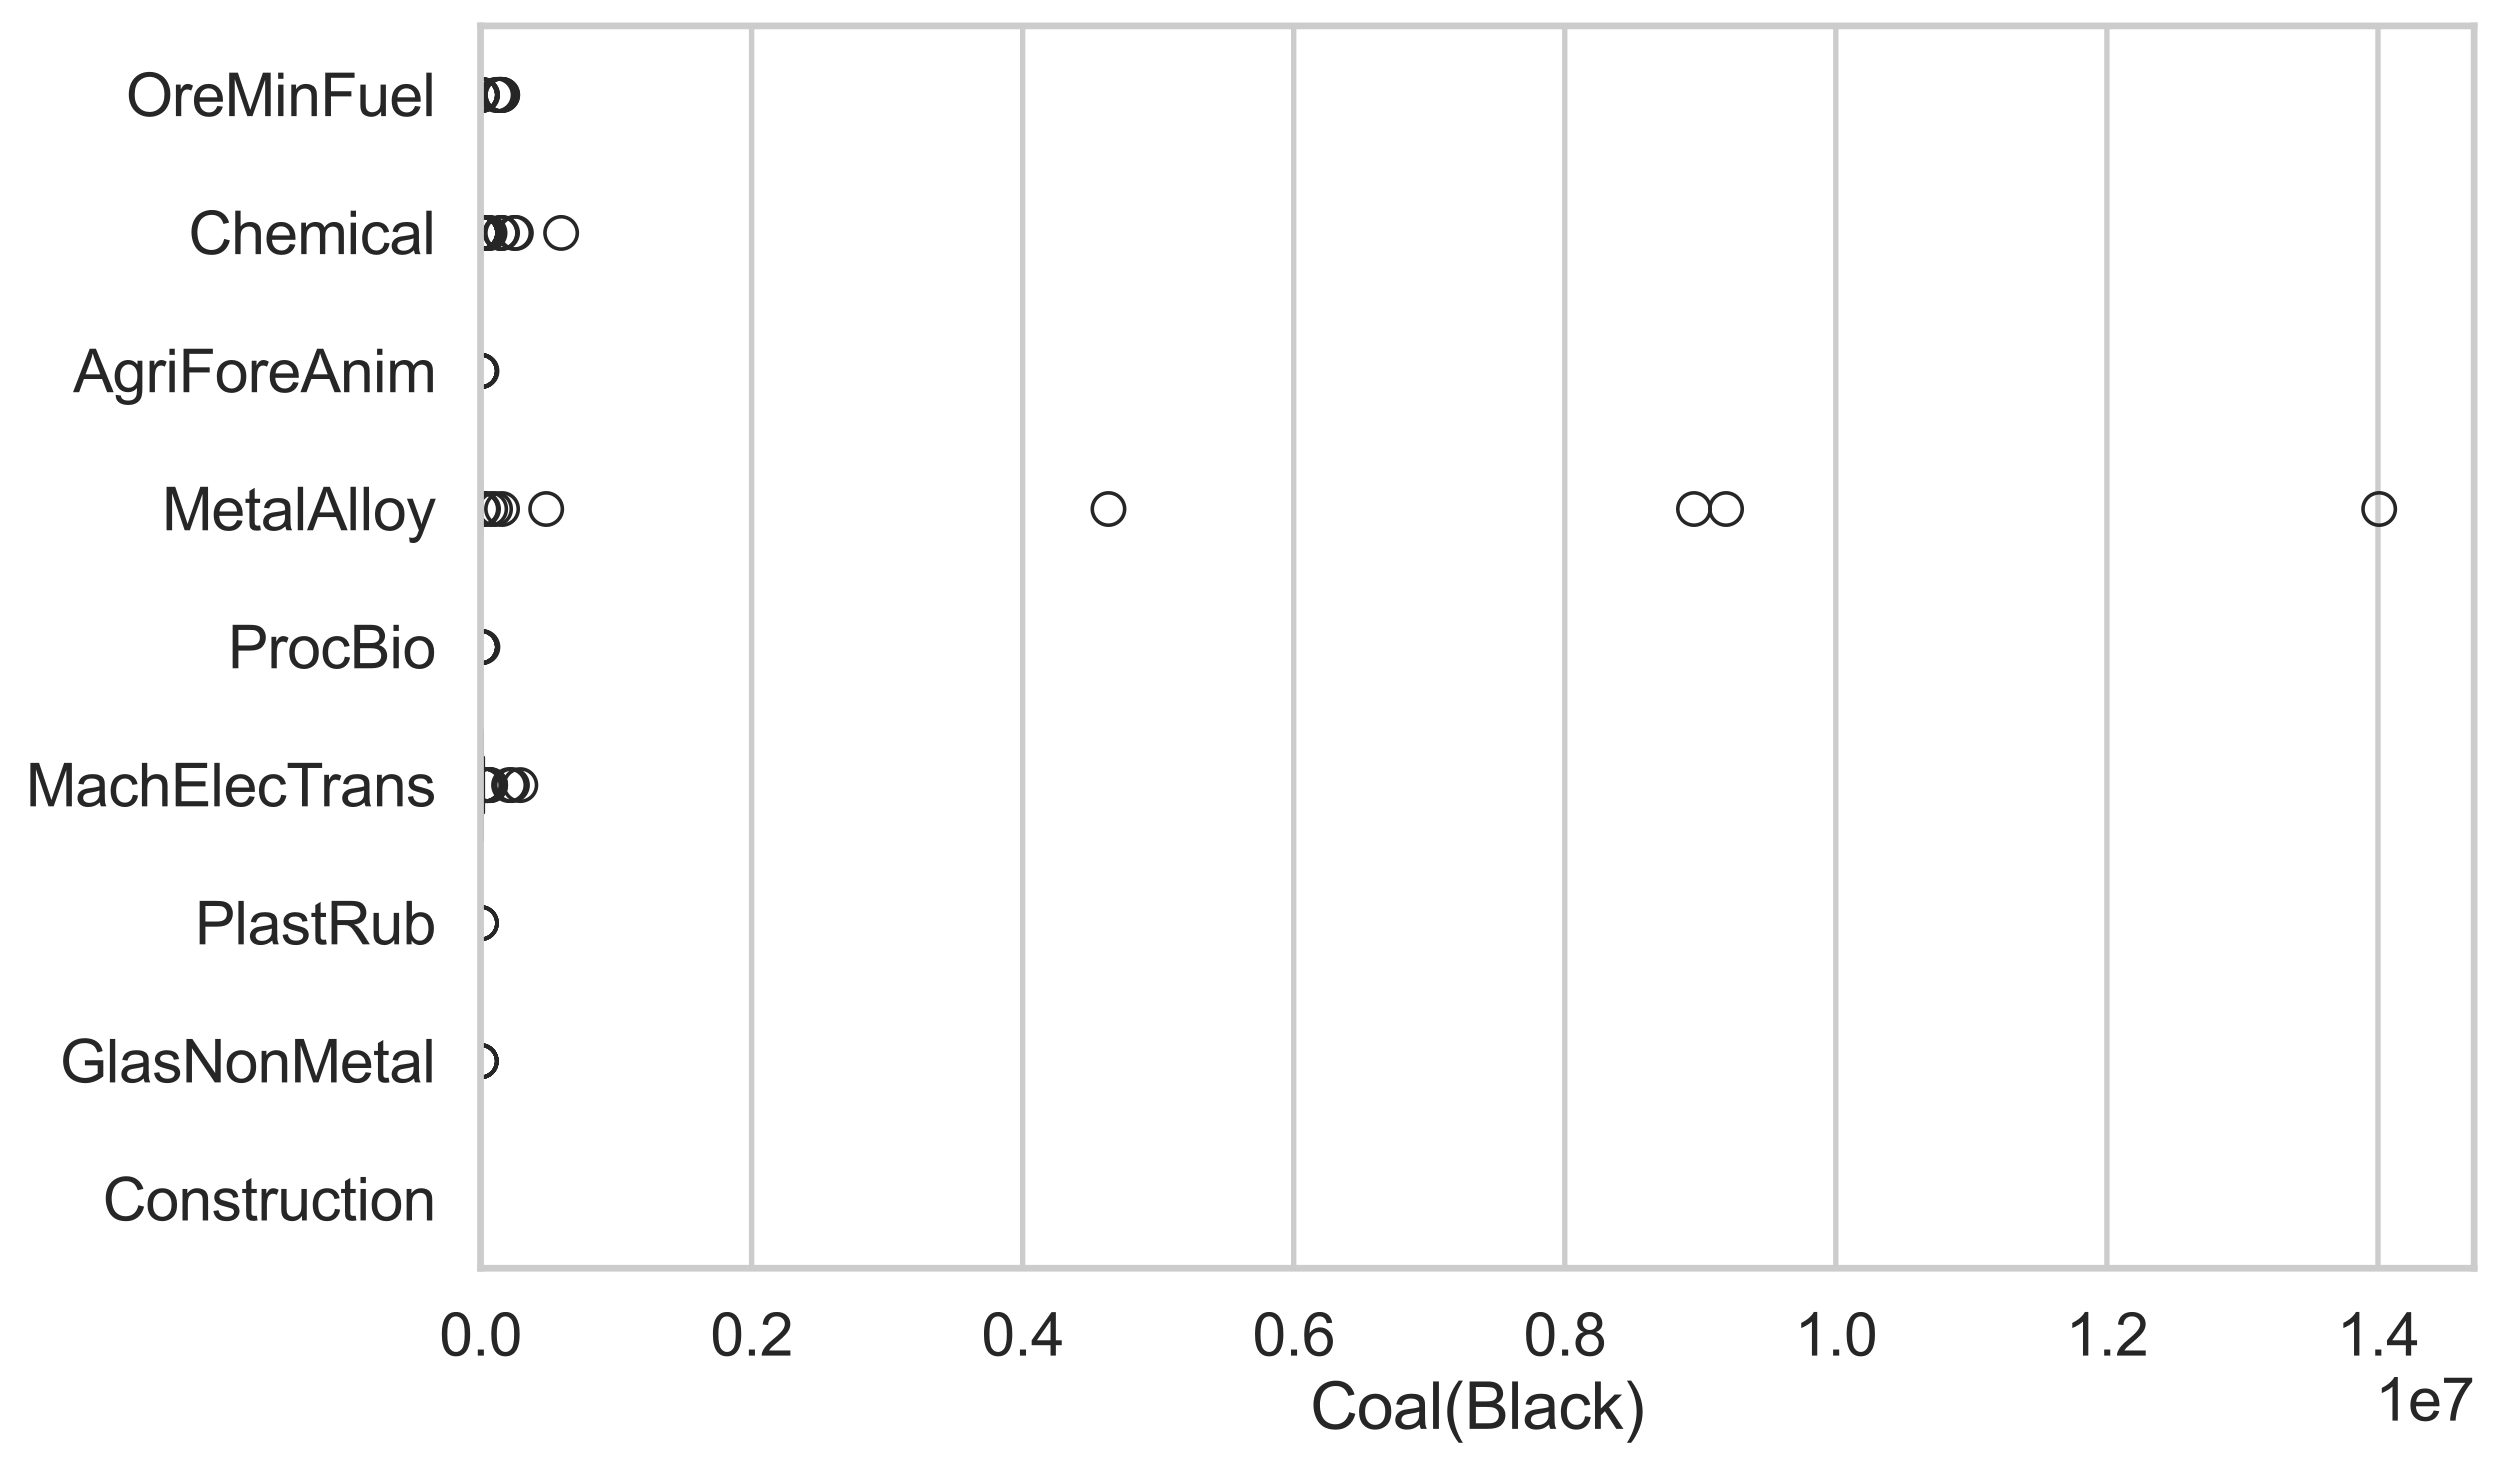 <?xml version="1.0" encoding="utf-8" standalone="no"?>
<!DOCTYPE svg PUBLIC "-//W3C//DTD SVG 1.1//EN"
  "http://www.w3.org/Graphics/SVG/1.1/DTD/svg11.dtd">
<svg xmlns:xlink="http://www.w3.org/1999/xlink" width="695.577pt" height="408.542pt" viewBox="0 0 695.577 408.542" xmlns="http://www.w3.org/2000/svg" version="1.1">
 <defs>
  <style type="text/css">*{stroke-linejoin: round; stroke-linecap: butt}</style>
 </defs>
 <g id="figure_1">
  <g id="patch_1">
   <path d="M 0 408.542 
L 695.577 408.542 
L 695.577 0 
L 0 0 
z
" style="fill: #ffffff"/>
  </g>
  <g id="axes_1">
   <g id="patch_2">
    <path d="M 133.697 352.86 
L 688.377 352.86 
L 688.377 7.2 
L 133.697 7.2 
z
" style="fill: #ffffff"/>
   </g>
   <g id="matplotlib.axis_1">
    <g id="xtick_1">
     <g id="line2d_1">
      <path d="M 133.697 352.86 
L 133.697 7.2 
" clip-path="url(#p5d834273af)" style="fill: none; stroke: #cccccc; stroke-width: 1.5; stroke-linecap: round"/>
     </g>
     <g id="text_1">
      <!-- 0.0 -->
      <g style="fill: #262626" transform="translate(122.229 377.17) scale(0.165 -0.165)">
       <defs>
        <path id="ArialMT-30" d="M 266 2259 
Q 266 3072 433 3567 
Q 600 4063 929 4331 
Q 1259 4600 1759 4600 
Q 2128 4600 2406 4451 
Q 2684 4303 2865 4023 
Q 3047 3744 3150 3342 
Q 3253 2941 3253 2259 
Q 3253 1453 3087 958 
Q 2922 463 2592 192 
Q 2263 -78 1759 -78 
Q 1097 -78 719 397 
Q 266 969 266 2259 
z
M 844 2259 
Q 844 1131 1108 757 
Q 1372 384 1759 384 
Q 2147 384 2411 759 
Q 2675 1134 2675 2259 
Q 2675 3391 2411 3762 
Q 2147 4134 1753 4134 
Q 1366 4134 1134 3806 
Q 844 3388 844 2259 
z
" transform="scale(0.016)"/>
        <path id="ArialMT-2e" d="M 581 0 
L 581 641 
L 1222 641 
L 1222 0 
L 581 0 
z
" transform="scale(0.016)"/>
       </defs>
       <use xlink:href="#ArialMT-30"/>
       <use xlink:href="#ArialMT-2e" transform="translate(55.615 0)"/>
       <use xlink:href="#ArialMT-30" transform="translate(83.398 0)"/>
      </g>
     </g>
    </g>
    <g id="xtick_2">
     <g id="line2d_2">
      <path d="M 209.115 352.86 
L 209.115 7.2 
" clip-path="url(#p5d834273af)" style="fill: none; stroke: #cccccc; stroke-width: 1.5; stroke-linecap: round"/>
     </g>
     <g id="text_2">
      <!-- 0.2 -->
      <g style="fill: #262626" transform="translate(197.648 377.17) scale(0.165 -0.165)">
       <defs>
        <path id="ArialMT-32" d="M 3222 541 
L 3222 0 
L 194 0 
Q 188 203 259 391 
Q 375 700 629 1000 
Q 884 1300 1366 1694 
Q 2113 2306 2375 2664 
Q 2638 3022 2638 3341 
Q 2638 3675 2398 3904 
Q 2159 4134 1775 4134 
Q 1369 4134 1125 3890 
Q 881 3647 878 3216 
L 300 3275 
Q 359 3922 746 4261 
Q 1134 4600 1788 4600 
Q 2447 4600 2831 4234 
Q 3216 3869 3216 3328 
Q 3216 3053 3103 2787 
Q 2991 2522 2730 2228 
Q 2469 1934 1863 1422 
Q 1356 997 1212 845 
Q 1069 694 975 541 
L 3222 541 
z
" transform="scale(0.016)"/>
       </defs>
       <use xlink:href="#ArialMT-30"/>
       <use xlink:href="#ArialMT-2e" transform="translate(55.615 0)"/>
       <use xlink:href="#ArialMT-32" transform="translate(83.398 0)"/>
      </g>
     </g>
    </g>
    <g id="xtick_3">
     <g id="line2d_3">
      <path d="M 284.533 352.86 
L 284.533 7.2 
" clip-path="url(#p5d834273af)" style="fill: none; stroke: #cccccc; stroke-width: 1.5; stroke-linecap: round"/>
     </g>
     <g id="text_3">
      <!-- 0.4 -->
      <g style="fill: #262626" transform="translate(273.066 377.17) scale(0.165 -0.165)">
       <defs>
        <path id="ArialMT-34" d="M 2069 0 
L 2069 1097 
L 81 1097 
L 81 1613 
L 2172 4581 
L 2631 4581 
L 2631 1613 
L 3250 1613 
L 3250 1097 
L 2631 1097 
L 2631 0 
L 2069 0 
z
M 2069 1613 
L 2069 3678 
L 634 1613 
L 2069 1613 
z
" transform="scale(0.016)"/>
       </defs>
       <use xlink:href="#ArialMT-30"/>
       <use xlink:href="#ArialMT-2e" transform="translate(55.615 0)"/>
       <use xlink:href="#ArialMT-34" transform="translate(83.398 0)"/>
      </g>
     </g>
    </g>
    <g id="xtick_4">
     <g id="line2d_4">
      <path d="M 359.951 352.86 
L 359.951 7.2 
" clip-path="url(#p5d834273af)" style="fill: none; stroke: #cccccc; stroke-width: 1.5; stroke-linecap: round"/>
     </g>
     <g id="text_4">
      <!-- 0.6 -->
      <g style="fill: #262626" transform="translate(348.484 377.17) scale(0.165 -0.165)">
       <defs>
        <path id="ArialMT-36" d="M 3184 3459 
L 2625 3416 
Q 2550 3747 2413 3897 
Q 2184 4138 1850 4138 
Q 1581 4138 1378 3988 
Q 1113 3794 959 3422 
Q 806 3050 800 2363 
Q 1003 2672 1297 2822 
Q 1591 2972 1913 2972 
Q 2475 2972 2870 2558 
Q 3266 2144 3266 1488 
Q 3266 1056 3080 686 
Q 2894 316 2569 119 
Q 2244 -78 1831 -78 
Q 1128 -78 684 439 
Q 241 956 241 2144 
Q 241 3472 731 4075 
Q 1159 4600 1884 4600 
Q 2425 4600 2770 4297 
Q 3116 3994 3184 3459 
z
M 888 1484 
Q 888 1194 1011 928 
Q 1134 663 1356 523 
Q 1578 384 1822 384 
Q 2178 384 2434 671 
Q 2691 959 2691 1453 
Q 2691 1928 2437 2201 
Q 2184 2475 1800 2475 
Q 1419 2475 1153 2201 
Q 888 1928 888 1484 
z
" transform="scale(0.016)"/>
       </defs>
       <use xlink:href="#ArialMT-30"/>
       <use xlink:href="#ArialMT-2e" transform="translate(55.615 0)"/>
       <use xlink:href="#ArialMT-36" transform="translate(83.398 0)"/>
      </g>
     </g>
    </g>
    <g id="xtick_5">
     <g id="line2d_5">
      <path d="M 435.37 352.86 
L 435.37 7.2 
" clip-path="url(#p5d834273af)" style="fill: none; stroke: #cccccc; stroke-width: 1.5; stroke-linecap: round"/>
     </g>
     <g id="text_5">
      <!-- 0.8 -->
      <g style="fill: #262626" transform="translate(423.902 377.17) scale(0.165 -0.165)">
       <defs>
        <path id="ArialMT-38" d="M 1131 2484 
Q 781 2613 612 2850 
Q 444 3088 444 3419 
Q 444 3919 803 4259 
Q 1163 4600 1759 4600 
Q 2359 4600 2725 4251 
Q 3091 3903 3091 3403 
Q 3091 3084 2923 2848 
Q 2756 2613 2416 2484 
Q 2838 2347 3058 2040 
Q 3278 1734 3278 1309 
Q 3278 722 2862 322 
Q 2447 -78 1769 -78 
Q 1091 -78 675 323 
Q 259 725 259 1325 
Q 259 1772 486 2073 
Q 713 2375 1131 2484 
z
M 1019 3438 
Q 1019 3113 1228 2906 
Q 1438 2700 1772 2700 
Q 2097 2700 2305 2904 
Q 2513 3109 2513 3406 
Q 2513 3716 2298 3927 
Q 2084 4138 1766 4138 
Q 1444 4138 1231 3931 
Q 1019 3725 1019 3438 
z
M 838 1322 
Q 838 1081 952 856 
Q 1066 631 1291 507 
Q 1516 384 1775 384 
Q 2178 384 2440 643 
Q 2703 903 2703 1303 
Q 2703 1709 2433 1975 
Q 2163 2241 1756 2241 
Q 1359 2241 1098 1978 
Q 838 1716 838 1322 
z
" transform="scale(0.016)"/>
       </defs>
       <use xlink:href="#ArialMT-30"/>
       <use xlink:href="#ArialMT-2e" transform="translate(55.615 0)"/>
       <use xlink:href="#ArialMT-38" transform="translate(83.398 0)"/>
      </g>
     </g>
    </g>
    <g id="xtick_6">
     <g id="line2d_6">
      <path d="M 510.788 352.86 
L 510.788 7.2 
" clip-path="url(#p5d834273af)" style="fill: none; stroke: #cccccc; stroke-width: 1.5; stroke-linecap: round"/>
     </g>
     <g id="text_6">
      <!-- 1.0 -->
      <g style="fill: #262626" transform="translate(499.32 377.17) scale(0.165 -0.165)">
       <defs>
        <path id="ArialMT-31" d="M 2384 0 
L 1822 0 
L 1822 3584 
Q 1619 3391 1289 3197 
Q 959 3003 697 2906 
L 697 3450 
Q 1169 3672 1522 3987 
Q 1875 4303 2022 4600 
L 2384 4600 
L 2384 0 
z
" transform="scale(0.016)"/>
       </defs>
       <use xlink:href="#ArialMT-31"/>
       <use xlink:href="#ArialMT-2e" transform="translate(55.615 0)"/>
       <use xlink:href="#ArialMT-30" transform="translate(83.398 0)"/>
      </g>
     </g>
    </g>
    <g id="xtick_7">
     <g id="line2d_7">
      <path d="M 586.206 352.86 
L 586.206 7.2 
" clip-path="url(#p5d834273af)" style="fill: none; stroke: #cccccc; stroke-width: 1.5; stroke-linecap: round"/>
     </g>
     <g id="text_7">
      <!-- 1.2 -->
      <g style="fill: #262626" transform="translate(574.739 377.17) scale(0.165 -0.165)">
       <use xlink:href="#ArialMT-31"/>
       <use xlink:href="#ArialMT-2e" transform="translate(55.615 0)"/>
       <use xlink:href="#ArialMT-32" transform="translate(83.398 0)"/>
      </g>
     </g>
    </g>
    <g id="xtick_8">
     <g id="line2d_8">
      <path d="M 661.624 352.86 
L 661.624 7.2 
" clip-path="url(#p5d834273af)" style="fill: none; stroke: #cccccc; stroke-width: 1.5; stroke-linecap: round"/>
     </g>
     <g id="text_8">
      <!-- 1.4 -->
      <g style="fill: #262626" transform="translate(650.157 377.17) scale(0.165 -0.165)">
       <use xlink:href="#ArialMT-31"/>
       <use xlink:href="#ArialMT-2e" transform="translate(55.615 0)"/>
       <use xlink:href="#ArialMT-34" transform="translate(83.398 0)"/>
      </g>
     </g>
    </g>
    <g id="text_9">
     <!-- Coal(Black) -->
     <g style="fill: #262626" transform="translate(364.527 397.553) scale(0.18 -0.18)">
      <defs>
       <path id="ArialMT-43" d="M 3763 1606 
L 4369 1453 
Q 4178 706 3683 314 
Q 3188 -78 2472 -78 
Q 1731 -78 1267 223 
Q 803 525 561 1097 
Q 319 1669 319 2325 
Q 319 3041 592 3573 
Q 866 4106 1370 4382 
Q 1875 4659 2481 4659 
Q 3169 4659 3637 4309 
Q 4106 3959 4291 3325 
L 3694 3184 
Q 3534 3684 3231 3912 
Q 2928 4141 2469 4141 
Q 1941 4141 1586 3887 
Q 1231 3634 1087 3207 
Q 944 2781 944 2328 
Q 944 1744 1114 1308 
Q 1284 872 1643 656 
Q 2003 441 2422 441 
Q 2931 441 3284 734 
Q 3638 1028 3763 1606 
z
" transform="scale(0.016)"/>
       <path id="ArialMT-6f" d="M 213 1659 
Q 213 2581 725 3025 
Q 1153 3394 1769 3394 
Q 2453 3394 2887 2945 
Q 3322 2497 3322 1706 
Q 3322 1066 3130 698 
Q 2938 331 2570 128 
Q 2203 -75 1769 -75 
Q 1072 -75 642 372 
Q 213 819 213 1659 
z
M 791 1659 
Q 791 1022 1069 705 
Q 1347 388 1769 388 
Q 2188 388 2466 706 
Q 2744 1025 2744 1678 
Q 2744 2294 2464 2611 
Q 2184 2928 1769 2928 
Q 1347 2928 1069 2612 
Q 791 2297 791 1659 
z
" transform="scale(0.016)"/>
       <path id="ArialMT-61" d="M 2588 409 
Q 2275 144 1986 34 
Q 1697 -75 1366 -75 
Q 819 -75 525 192 
Q 231 459 231 875 
Q 231 1119 342 1320 
Q 453 1522 633 1644 
Q 813 1766 1038 1828 
Q 1203 1872 1538 1913 
Q 2219 1994 2541 2106 
Q 2544 2222 2544 2253 
Q 2544 2597 2384 2738 
Q 2169 2928 1744 2928 
Q 1347 2928 1158 2789 
Q 969 2650 878 2297 
L 328 2372 
Q 403 2725 575 2942 
Q 747 3159 1072 3276 
Q 1397 3394 1825 3394 
Q 2250 3394 2515 3294 
Q 2781 3194 2906 3042 
Q 3031 2891 3081 2659 
Q 3109 2516 3109 2141 
L 3109 1391 
Q 3109 606 3145 398 
Q 3181 191 3288 0 
L 2700 0 
Q 2613 175 2588 409 
z
M 2541 1666 
Q 2234 1541 1622 1453 
Q 1275 1403 1131 1340 
Q 988 1278 909 1158 
Q 831 1038 831 891 
Q 831 666 1001 516 
Q 1172 366 1500 366 
Q 1825 366 2078 508 
Q 2331 650 2450 897 
Q 2541 1088 2541 1459 
L 2541 1666 
z
" transform="scale(0.016)"/>
       <path id="ArialMT-6c" d="M 409 0 
L 409 4581 
L 972 4581 
L 972 0 
L 409 0 
z
" transform="scale(0.016)"/>
       <path id="ArialMT-28" d="M 1497 -1347 
Q 1031 -759 709 28 
Q 388 816 388 1659 
Q 388 2403 628 3084 
Q 909 3875 1497 4659 
L 1900 4659 
Q 1522 4009 1400 3731 
Q 1209 3300 1100 2831 
Q 966 2247 966 1656 
Q 966 153 1900 -1347 
L 1497 -1347 
z
" transform="scale(0.016)"/>
       <path id="ArialMT-42" d="M 469 0 
L 469 4581 
L 2188 4581 
Q 2713 4581 3030 4442 
Q 3347 4303 3526 4014 
Q 3706 3725 3706 3409 
Q 3706 3116 3547 2856 
Q 3388 2597 3066 2438 
Q 3481 2316 3704 2022 
Q 3928 1728 3928 1328 
Q 3928 1006 3792 729 
Q 3656 453 3456 303 
Q 3256 153 2954 76 
Q 2653 0 2216 0 
L 469 0 
z
M 1075 2656 
L 2066 2656 
Q 2469 2656 2644 2709 
Q 2875 2778 2992 2937 
Q 3109 3097 3109 3338 
Q 3109 3566 3000 3739 
Q 2891 3913 2687 3977 
Q 2484 4041 1991 4041 
L 1075 4041 
L 1075 2656 
z
M 1075 541 
L 2216 541 
Q 2509 541 2628 563 
Q 2838 600 2978 687 
Q 3119 775 3209 942 
Q 3300 1109 3300 1328 
Q 3300 1584 3169 1773 
Q 3038 1963 2805 2039 
Q 2572 2116 2134 2116 
L 1075 2116 
L 1075 541 
z
" transform="scale(0.016)"/>
       <path id="ArialMT-63" d="M 2588 1216 
L 3141 1144 
Q 3050 572 2676 248 
Q 2303 -75 1759 -75 
Q 1078 -75 664 370 
Q 250 816 250 1647 
Q 250 2184 428 2587 
Q 606 2991 970 3192 
Q 1334 3394 1763 3394 
Q 2303 3394 2647 3120 
Q 2991 2847 3088 2344 
L 2541 2259 
Q 2463 2594 2264 2762 
Q 2066 2931 1784 2931 
Q 1359 2931 1093 2626 
Q 828 2322 828 1663 
Q 828 994 1084 691 
Q 1341 388 1753 388 
Q 2084 388 2306 591 
Q 2528 794 2588 1216 
z
" transform="scale(0.016)"/>
       <path id="ArialMT-6b" d="M 425 0 
L 425 4581 
L 988 4581 
L 988 1969 
L 2319 3319 
L 3047 3319 
L 1778 2088 
L 3175 0 
L 2481 0 
L 1384 1697 
L 988 1316 
L 988 0 
L 425 0 
z
" transform="scale(0.016)"/>
       <path id="ArialMT-29" d="M 791 -1347 
L 388 -1347 
Q 1322 153 1322 1656 
Q 1322 2244 1188 2822 
Q 1081 3291 891 3722 
Q 769 4003 388 4659 
L 791 4659 
Q 1378 3875 1659 3084 
Q 1900 2403 1900 1659 
Q 1900 816 1576 28 
Q 1253 -759 791 -1347 
z
" transform="scale(0.016)"/>
      </defs>
      <use xlink:href="#ArialMT-43"/>
      <use xlink:href="#ArialMT-6f" transform="translate(72.217 0)"/>
      <use xlink:href="#ArialMT-61" transform="translate(127.832 0)"/>
      <use xlink:href="#ArialMT-6c" transform="translate(183.447 0)"/>
      <use xlink:href="#ArialMT-28" transform="translate(205.664 0)"/>
      <use xlink:href="#ArialMT-42" transform="translate(238.965 0)"/>
      <use xlink:href="#ArialMT-6c" transform="translate(305.664 0)"/>
      <use xlink:href="#ArialMT-61" transform="translate(327.881 0)"/>
      <use xlink:href="#ArialMT-63" transform="translate(383.496 0)"/>
      <use xlink:href="#ArialMT-6b" transform="translate(433.496 0)"/>
      <use xlink:href="#ArialMT-29" transform="translate(483.496 0)"/>
     </g>
    </g>
    <g id="text_10">
     <!-- 1e7 -->
     <g style="fill: #262626" transform="translate(660.85 395.26) scale(0.165 -0.165)">
      <defs>
       <path id="ArialMT-65" d="M 2694 1069 
L 3275 997 
Q 3138 488 2766 206 
Q 2394 -75 1816 -75 
Q 1088 -75 661 373 
Q 234 822 234 1631 
Q 234 2469 665 2931 
Q 1097 3394 1784 3394 
Q 2450 3394 2872 2941 
Q 3294 2488 3294 1666 
Q 3294 1616 3291 1516 
L 816 1516 
Q 847 969 1125 678 
Q 1403 388 1819 388 
Q 2128 388 2347 550 
Q 2566 713 2694 1069 
z
M 847 1978 
L 2700 1978 
Q 2663 2397 2488 2606 
Q 2219 2931 1791 2931 
Q 1403 2931 1139 2672 
Q 875 2413 847 1978 
z
" transform="scale(0.016)"/>
       <path id="ArialMT-37" d="M 303 3981 
L 303 4522 
L 3269 4522 
L 3269 4084 
Q 2831 3619 2401 2847 
Q 1972 2075 1738 1259 
Q 1569 684 1522 0 
L 944 0 
Q 953 541 1156 1306 
Q 1359 2072 1739 2783 
Q 2119 3494 2547 3981 
L 303 3981 
z
" transform="scale(0.016)"/>
      </defs>
      <use xlink:href="#ArialMT-31"/>
      <use xlink:href="#ArialMT-65" transform="translate(55.615 0)"/>
      <use xlink:href="#ArialMT-37" transform="translate(111.23 0)"/>
     </g>
    </g>
   </g>
   <g id="matplotlib.axis_2">
    <g id="ytick_1">
     <g id="text_11">
      <!-- OreMinFuel -->
      <g style="fill: #262626" transform="translate(35.013 32.309) scale(0.165 -0.165)">
       <defs>
        <path id="ArialMT-4f" d="M 309 2231 
Q 309 3372 921 4017 
Q 1534 4663 2503 4663 
Q 3138 4663 3647 4359 
Q 4156 4056 4423 3514 
Q 4691 2972 4691 2284 
Q 4691 1588 4409 1038 
Q 4128 488 3612 205 
Q 3097 -78 2500 -78 
Q 1853 -78 1343 234 
Q 834 547 571 1087 
Q 309 1628 309 2231 
z
M 934 2222 
Q 934 1394 1379 917 
Q 1825 441 2497 441 
Q 3181 441 3623 922 
Q 4066 1403 4066 2288 
Q 4066 2847 3877 3264 
Q 3688 3681 3323 3911 
Q 2959 4141 2506 4141 
Q 1863 4141 1398 3698 
Q 934 3256 934 2222 
z
" transform="scale(0.016)"/>
        <path id="ArialMT-72" d="M 416 0 
L 416 3319 
L 922 3319 
L 922 2816 
Q 1116 3169 1280 3281 
Q 1444 3394 1641 3394 
Q 1925 3394 2219 3213 
L 2025 2691 
Q 1819 2813 1613 2813 
Q 1428 2813 1281 2702 
Q 1134 2591 1072 2394 
Q 978 2094 978 1738 
L 978 0 
L 416 0 
z
" transform="scale(0.016)"/>
        <path id="ArialMT-4d" d="M 475 0 
L 475 4581 
L 1388 4581 
L 2472 1338 
Q 2622 884 2691 659 
Q 2769 909 2934 1394 
L 4031 4581 
L 4847 4581 
L 4847 0 
L 4263 0 
L 4263 3834 
L 2931 0 
L 2384 0 
L 1059 3900 
L 1059 0 
L 475 0 
z
" transform="scale(0.016)"/>
        <path id="ArialMT-69" d="M 425 3934 
L 425 4581 
L 988 4581 
L 988 3934 
L 425 3934 
z
M 425 0 
L 425 3319 
L 988 3319 
L 988 0 
L 425 0 
z
" transform="scale(0.016)"/>
        <path id="ArialMT-6e" d="M 422 0 
L 422 3319 
L 928 3319 
L 928 2847 
Q 1294 3394 1984 3394 
Q 2284 3394 2536 3286 
Q 2788 3178 2913 3003 
Q 3038 2828 3088 2588 
Q 3119 2431 3119 2041 
L 3119 0 
L 2556 0 
L 2556 2019 
Q 2556 2363 2490 2533 
Q 2425 2703 2258 2804 
Q 2091 2906 1866 2906 
Q 1506 2906 1245 2678 
Q 984 2450 984 1813 
L 984 0 
L 422 0 
z
" transform="scale(0.016)"/>
        <path id="ArialMT-46" d="M 525 0 
L 525 4581 
L 3616 4581 
L 3616 4041 
L 1131 4041 
L 1131 2622 
L 3281 2622 
L 3281 2081 
L 1131 2081 
L 1131 0 
L 525 0 
z
" transform="scale(0.016)"/>
        <path id="ArialMT-75" d="M 2597 0 
L 2597 488 
Q 2209 -75 1544 -75 
Q 1250 -75 995 37 
Q 741 150 617 320 
Q 494 491 444 738 
Q 409 903 409 1263 
L 409 3319 
L 972 3319 
L 972 1478 
Q 972 1038 1006 884 
Q 1059 663 1231 536 
Q 1403 409 1656 409 
Q 1909 409 2131 539 
Q 2353 669 2445 892 
Q 2538 1116 2538 1541 
L 2538 3319 
L 3100 3319 
L 3100 0 
L 2597 0 
z
" transform="scale(0.016)"/>
       </defs>
       <use xlink:href="#ArialMT-4f"/>
       <use xlink:href="#ArialMT-72" transform="translate(77.783 0)"/>
       <use xlink:href="#ArialMT-65" transform="translate(111.084 0)"/>
       <use xlink:href="#ArialMT-4d" transform="translate(166.699 0)"/>
       <use xlink:href="#ArialMT-69" transform="translate(250 0)"/>
       <use xlink:href="#ArialMT-6e" transform="translate(272.217 0)"/>
       <use xlink:href="#ArialMT-46" transform="translate(327.832 0)"/>
       <use xlink:href="#ArialMT-75" transform="translate(388.916 0)"/>
       <use xlink:href="#ArialMT-65" transform="translate(444.531 0)"/>
       <use xlink:href="#ArialMT-6c" transform="translate(500.146 0)"/>
      </g>
     </g>
    </g>
    <g id="ytick_2">
     <g id="text_12">
      <!-- Chemical -->
      <g style="fill: #262626" transform="translate(52.428 70.715) scale(0.165 -0.165)">
       <defs>
        <path id="ArialMT-68" d="M 422 0 
L 422 4581 
L 984 4581 
L 984 2938 
Q 1378 3394 1978 3394 
Q 2347 3394 2619 3248 
Q 2891 3103 3008 2847 
Q 3125 2591 3125 2103 
L 3125 0 
L 2563 0 
L 2563 2103 
Q 2563 2525 2380 2717 
Q 2197 2909 1863 2909 
Q 1613 2909 1392 2779 
Q 1172 2650 1078 2428 
Q 984 2206 984 1816 
L 984 0 
L 422 0 
z
" transform="scale(0.016)"/>
        <path id="ArialMT-6d" d="M 422 0 
L 422 3319 
L 925 3319 
L 925 2853 
Q 1081 3097 1340 3245 
Q 1600 3394 1931 3394 
Q 2300 3394 2536 3241 
Q 2772 3088 2869 2813 
Q 3263 3394 3894 3394 
Q 4388 3394 4653 3120 
Q 4919 2847 4919 2278 
L 4919 0 
L 4359 0 
L 4359 2091 
Q 4359 2428 4304 2576 
Q 4250 2725 4106 2815 
Q 3963 2906 3769 2906 
Q 3419 2906 3187 2673 
Q 2956 2441 2956 1928 
L 2956 0 
L 2394 0 
L 2394 2156 
Q 2394 2531 2256 2718 
Q 2119 2906 1806 2906 
Q 1569 2906 1367 2781 
Q 1166 2656 1075 2415 
Q 984 2175 984 1722 
L 984 0 
L 422 0 
z
" transform="scale(0.016)"/>
       </defs>
       <use xlink:href="#ArialMT-43"/>
       <use xlink:href="#ArialMT-68" transform="translate(72.217 0)"/>
       <use xlink:href="#ArialMT-65" transform="translate(127.832 0)"/>
       <use xlink:href="#ArialMT-6d" transform="translate(183.447 0)"/>
       <use xlink:href="#ArialMT-69" transform="translate(266.748 0)"/>
       <use xlink:href="#ArialMT-63" transform="translate(288.965 0)"/>
       <use xlink:href="#ArialMT-61" transform="translate(338.965 0)"/>
       <use xlink:href="#ArialMT-6c" transform="translate(394.58 0)"/>
      </g>
     </g>
    </g>
    <g id="ytick_3">
     <g id="text_13">
      <!-- AgriForeAnim -->
      <g style="fill: #262626" transform="translate(20.341 109.122) scale(0.165 -0.165)">
       <defs>
        <path id="ArialMT-41" d="M -9 0 
L 1750 4581 
L 2403 4581 
L 4278 0 
L 3588 0 
L 3053 1388 
L 1138 1388 
L 634 0 
L -9 0 
z
M 1313 1881 
L 2866 1881 
L 2388 3150 
Q 2169 3728 2063 4100 
Q 1975 3659 1816 3225 
L 1313 1881 
z
" transform="scale(0.016)"/>
        <path id="ArialMT-67" d="M 319 -275 
L 866 -356 
Q 900 -609 1056 -725 
Q 1266 -881 1628 -881 
Q 2019 -881 2231 -725 
Q 2444 -569 2519 -288 
Q 2563 -116 2559 434 
Q 2191 0 1641 0 
Q 956 0 581 494 
Q 206 988 206 1678 
Q 206 2153 378 2554 
Q 550 2956 876 3175 
Q 1203 3394 1644 3394 
Q 2231 3394 2613 2919 
L 2613 3319 
L 3131 3319 
L 3131 450 
Q 3131 -325 2973 -648 
Q 2816 -972 2473 -1159 
Q 2131 -1347 1631 -1347 
Q 1038 -1347 672 -1080 
Q 306 -813 319 -275 
z
M 784 1719 
Q 784 1066 1043 766 
Q 1303 466 1694 466 
Q 2081 466 2343 764 
Q 2606 1063 2606 1700 
Q 2606 2309 2336 2618 
Q 2066 2928 1684 2928 
Q 1309 2928 1046 2623 
Q 784 2319 784 1719 
z
" transform="scale(0.016)"/>
       </defs>
       <use xlink:href="#ArialMT-41"/>
       <use xlink:href="#ArialMT-67" transform="translate(66.699 0)"/>
       <use xlink:href="#ArialMT-72" transform="translate(122.314 0)"/>
       <use xlink:href="#ArialMT-69" transform="translate(155.615 0)"/>
       <use xlink:href="#ArialMT-46" transform="translate(177.832 0)"/>
       <use xlink:href="#ArialMT-6f" transform="translate(238.916 0)"/>
       <use xlink:href="#ArialMT-72" transform="translate(294.531 0)"/>
       <use xlink:href="#ArialMT-65" transform="translate(327.832 0)"/>
       <use xlink:href="#ArialMT-41" transform="translate(383.447 0)"/>
       <use xlink:href="#ArialMT-6e" transform="translate(450.146 0)"/>
       <use xlink:href="#ArialMT-69" transform="translate(505.762 0)"/>
       <use xlink:href="#ArialMT-6d" transform="translate(527.979 0)"/>
      </g>
     </g>
    </g>
    <g id="ytick_4">
     <g id="text_14">
      <!-- MetalAlloy -->
      <g style="fill: #262626" transform="translate(45.088 147.529) scale(0.165 -0.165)">
       <defs>
        <path id="ArialMT-74" d="M 1650 503 
L 1731 6 
Q 1494 -44 1306 -44 
Q 1000 -44 831 53 
Q 663 150 594 308 
Q 525 466 525 972 
L 525 2881 
L 113 2881 
L 113 3319 
L 525 3319 
L 525 4141 
L 1084 4478 
L 1084 3319 
L 1650 3319 
L 1650 2881 
L 1084 2881 
L 1084 941 
Q 1084 700 1114 631 
Q 1144 563 1211 522 
Q 1278 481 1403 481 
Q 1497 481 1650 503 
z
" transform="scale(0.016)"/>
        <path id="ArialMT-79" d="M 397 -1278 
L 334 -750 
Q 519 -800 656 -800 
Q 844 -800 956 -737 
Q 1069 -675 1141 -563 
Q 1194 -478 1313 -144 
Q 1328 -97 1363 -6 
L 103 3319 
L 709 3319 
L 1400 1397 
Q 1534 1031 1641 628 
Q 1738 1016 1872 1384 
L 2581 3319 
L 3144 3319 
L 1881 -56 
Q 1678 -603 1566 -809 
Q 1416 -1088 1222 -1217 
Q 1028 -1347 759 -1347 
Q 597 -1347 397 -1278 
z
" transform="scale(0.016)"/>
       </defs>
       <use xlink:href="#ArialMT-4d"/>
       <use xlink:href="#ArialMT-65" transform="translate(83.301 0)"/>
       <use xlink:href="#ArialMT-74" transform="translate(138.916 0)"/>
       <use xlink:href="#ArialMT-61" transform="translate(166.699 0)"/>
       <use xlink:href="#ArialMT-6c" transform="translate(222.314 0)"/>
       <use xlink:href="#ArialMT-41" transform="translate(244.531 0)"/>
       <use xlink:href="#ArialMT-6c" transform="translate(311.23 0)"/>
       <use xlink:href="#ArialMT-6c" transform="translate(333.447 0)"/>
       <use xlink:href="#ArialMT-6f" transform="translate(355.664 0)"/>
       <use xlink:href="#ArialMT-79" transform="translate(411.279 0)"/>
      </g>
     </g>
    </g>
    <g id="ytick_5">
     <g id="text_15">
      <!-- ProcBio -->
      <g style="fill: #262626" transform="translate(63.424 185.935) scale(0.165 -0.165)">
       <defs>
        <path id="ArialMT-50" d="M 494 0 
L 494 4581 
L 2222 4581 
Q 2678 4581 2919 4538 
Q 3256 4481 3484 4323 
Q 3713 4166 3852 3881 
Q 3991 3597 3991 3256 
Q 3991 2672 3619 2267 
Q 3247 1863 2275 1863 
L 1100 1863 
L 1100 0 
L 494 0 
z
M 1100 2403 
L 2284 2403 
Q 2872 2403 3119 2622 
Q 3366 2841 3366 3238 
Q 3366 3525 3220 3729 
Q 3075 3934 2838 4000 
Q 2684 4041 2272 4041 
L 1100 4041 
L 1100 2403 
z
" transform="scale(0.016)"/>
       </defs>
       <use xlink:href="#ArialMT-50"/>
       <use xlink:href="#ArialMT-72" transform="translate(66.699 0)"/>
       <use xlink:href="#ArialMT-6f" transform="translate(100 0)"/>
       <use xlink:href="#ArialMT-63" transform="translate(155.615 0)"/>
       <use xlink:href="#ArialMT-42" transform="translate(205.615 0)"/>
       <use xlink:href="#ArialMT-69" transform="translate(272.314 0)"/>
       <use xlink:href="#ArialMT-6f" transform="translate(294.531 0)"/>
      </g>
     </g>
    </g>
    <g id="ytick_6">
     <g id="text_16">
      <!-- MachElecTrans -->
      <g style="fill: #262626" transform="translate(7.2 224.342) scale(0.165 -0.165)">
       <defs>
        <path id="ArialMT-45" d="M 506 0 
L 506 4581 
L 3819 4581 
L 3819 4041 
L 1113 4041 
L 1113 2638 
L 3647 2638 
L 3647 2100 
L 1113 2100 
L 1113 541 
L 3925 541 
L 3925 0 
L 506 0 
z
" transform="scale(0.016)"/>
        <path id="ArialMT-54" d="M 1659 0 
L 1659 4041 
L 150 4041 
L 150 4581 
L 3781 4581 
L 3781 4041 
L 2266 4041 
L 2266 0 
L 1659 0 
z
" transform="scale(0.016)"/>
        <path id="ArialMT-73" d="M 197 991 
L 753 1078 
Q 800 744 1014 566 
Q 1228 388 1613 388 
Q 2000 388 2187 545 
Q 2375 703 2375 916 
Q 2375 1106 2209 1216 
Q 2094 1291 1634 1406 
Q 1016 1563 777 1677 
Q 538 1791 414 1992 
Q 291 2194 291 2438 
Q 291 2659 392 2848 
Q 494 3038 669 3163 
Q 800 3259 1026 3326 
Q 1253 3394 1513 3394 
Q 1903 3394 2198 3281 
Q 2494 3169 2634 2976 
Q 2775 2784 2828 2463 
L 2278 2388 
Q 2241 2644 2061 2787 
Q 1881 2931 1553 2931 
Q 1166 2931 1000 2803 
Q 834 2675 834 2503 
Q 834 2394 903 2306 
Q 972 2216 1119 2156 
Q 1203 2125 1616 2013 
Q 2213 1853 2448 1751 
Q 2684 1650 2818 1456 
Q 2953 1263 2953 975 
Q 2953 694 2789 445 
Q 2625 197 2315 61 
Q 2006 -75 1616 -75 
Q 969 -75 630 194 
Q 291 463 197 991 
z
" transform="scale(0.016)"/>
       </defs>
       <use xlink:href="#ArialMT-4d"/>
       <use xlink:href="#ArialMT-61" transform="translate(83.301 0)"/>
       <use xlink:href="#ArialMT-63" transform="translate(138.916 0)"/>
       <use xlink:href="#ArialMT-68" transform="translate(188.916 0)"/>
       <use xlink:href="#ArialMT-45" transform="translate(244.531 0)"/>
       <use xlink:href="#ArialMT-6c" transform="translate(311.23 0)"/>
       <use xlink:href="#ArialMT-65" transform="translate(333.447 0)"/>
       <use xlink:href="#ArialMT-63" transform="translate(389.062 0)"/>
       <use xlink:href="#ArialMT-54" transform="translate(439.062 0)"/>
       <use xlink:href="#ArialMT-72" transform="translate(496.396 0)"/>
       <use xlink:href="#ArialMT-61" transform="translate(529.697 0)"/>
       <use xlink:href="#ArialMT-6e" transform="translate(585.312 0)"/>
       <use xlink:href="#ArialMT-73" transform="translate(640.928 0)"/>
      </g>
     </g>
    </g>
    <g id="ytick_7">
     <g id="text_17">
      <!-- PlastRub -->
      <g style="fill: #262626" transform="translate(54.248 262.749) scale(0.165 -0.165)">
       <defs>
        <path id="ArialMT-52" d="M 503 0 
L 503 4581 
L 2534 4581 
Q 3147 4581 3465 4457 
Q 3784 4334 3975 4021 
Q 4166 3709 4166 3331 
Q 4166 2844 3850 2509 
Q 3534 2175 2875 2084 
Q 3116 1969 3241 1856 
Q 3506 1613 3744 1247 
L 4541 0 
L 3778 0 
L 3172 953 
Q 2906 1366 2734 1584 
Q 2563 1803 2427 1890 
Q 2291 1978 2150 2013 
Q 2047 2034 1813 2034 
L 1109 2034 
L 1109 0 
L 503 0 
z
M 1109 2559 
L 2413 2559 
Q 2828 2559 3062 2645 
Q 3297 2731 3419 2920 
Q 3541 3109 3541 3331 
Q 3541 3656 3305 3865 
Q 3069 4075 2559 4075 
L 1109 4075 
L 1109 2559 
z
" transform="scale(0.016)"/>
        <path id="ArialMT-62" d="M 941 0 
L 419 0 
L 419 4581 
L 981 4581 
L 981 2947 
Q 1338 3394 1891 3394 
Q 2197 3394 2470 3270 
Q 2744 3147 2920 2923 
Q 3097 2700 3197 2384 
Q 3297 2069 3297 1709 
Q 3297 856 2875 390 
Q 2453 -75 1863 -75 
Q 1275 -75 941 416 
L 941 0 
z
M 934 1684 
Q 934 1088 1097 822 
Q 1363 388 1816 388 
Q 2184 388 2453 708 
Q 2722 1028 2722 1663 
Q 2722 2313 2464 2622 
Q 2206 2931 1841 2931 
Q 1472 2931 1203 2611 
Q 934 2291 934 1684 
z
" transform="scale(0.016)"/>
       </defs>
       <use xlink:href="#ArialMT-50"/>
       <use xlink:href="#ArialMT-6c" transform="translate(66.699 0)"/>
       <use xlink:href="#ArialMT-61" transform="translate(88.916 0)"/>
       <use xlink:href="#ArialMT-73" transform="translate(144.531 0)"/>
       <use xlink:href="#ArialMT-74" transform="translate(194.531 0)"/>
       <use xlink:href="#ArialMT-52" transform="translate(222.314 0)"/>
       <use xlink:href="#ArialMT-75" transform="translate(294.531 0)"/>
       <use xlink:href="#ArialMT-62" transform="translate(350.146 0)"/>
      </g>
     </g>
    </g>
    <g id="ytick_8">
     <g id="text_18">
      <!-- GlasNonMetal -->
      <g style="fill: #262626" transform="translate(16.659 301.155) scale(0.165 -0.165)">
       <defs>
        <path id="ArialMT-47" d="M 2638 1797 
L 2638 2334 
L 4578 2338 
L 4578 638 
Q 4131 281 3656 101 
Q 3181 -78 2681 -78 
Q 2006 -78 1454 211 
Q 903 500 622 1047 
Q 341 1594 341 2269 
Q 341 2938 620 3517 
Q 900 4097 1425 4378 
Q 1950 4659 2634 4659 
Q 3131 4659 3532 4498 
Q 3934 4338 4162 4050 
Q 4391 3763 4509 3300 
L 3963 3150 
Q 3859 3500 3706 3700 
Q 3553 3900 3268 4020 
Q 2984 4141 2638 4141 
Q 2222 4141 1919 4014 
Q 1616 3888 1430 3681 
Q 1244 3475 1141 3228 
Q 966 2803 966 2306 
Q 966 1694 1177 1281 
Q 1388 869 1791 669 
Q 2194 469 2647 469 
Q 3041 469 3416 620 
Q 3791 772 3984 944 
L 3984 1797 
L 2638 1797 
z
" transform="scale(0.016)"/>
        <path id="ArialMT-4e" d="M 488 0 
L 488 4581 
L 1109 4581 
L 3516 984 
L 3516 4581 
L 4097 4581 
L 4097 0 
L 3475 0 
L 1069 3600 
L 1069 0 
L 488 0 
z
" transform="scale(0.016)"/>
       </defs>
       <use xlink:href="#ArialMT-47"/>
       <use xlink:href="#ArialMT-6c" transform="translate(77.783 0)"/>
       <use xlink:href="#ArialMT-61" transform="translate(100 0)"/>
       <use xlink:href="#ArialMT-73" transform="translate(155.615 0)"/>
       <use xlink:href="#ArialMT-4e" transform="translate(205.615 0)"/>
       <use xlink:href="#ArialMT-6f" transform="translate(277.832 0)"/>
       <use xlink:href="#ArialMT-6e" transform="translate(333.447 0)"/>
       <use xlink:href="#ArialMT-4d" transform="translate(389.062 0)"/>
       <use xlink:href="#ArialMT-65" transform="translate(472.363 0)"/>
       <use xlink:href="#ArialMT-74" transform="translate(527.979 0)"/>
       <use xlink:href="#ArialMT-61" transform="translate(555.762 0)"/>
       <use xlink:href="#ArialMT-6c" transform="translate(611.377 0)"/>
      </g>
     </g>
    </g>
    <g id="ytick_9">
     <g id="text_19">
      <!-- Construction -->
      <g style="fill: #262626" transform="translate(28.575 339.562) scale(0.165 -0.165)">
       <use xlink:href="#ArialMT-43"/>
       <use xlink:href="#ArialMT-6f" transform="translate(72.217 0)"/>
       <use xlink:href="#ArialMT-6e" transform="translate(127.832 0)"/>
       <use xlink:href="#ArialMT-73" transform="translate(183.447 0)"/>
       <use xlink:href="#ArialMT-74" transform="translate(233.447 0)"/>
       <use xlink:href="#ArialMT-72" transform="translate(261.23 0)"/>
       <use xlink:href="#ArialMT-75" transform="translate(294.531 0)"/>
       <use xlink:href="#ArialMT-63" transform="translate(350.146 0)"/>
       <use xlink:href="#ArialMT-74" transform="translate(400.146 0)"/>
       <use xlink:href="#ArialMT-69" transform="translate(427.93 0)"/>
       <use xlink:href="#ArialMT-6f" transform="translate(450.146 0)"/>
       <use xlink:href="#ArialMT-6e" transform="translate(505.762 0)"/>
      </g>
     </g>
    </g>
   </g>
   <g id="patch_3">
    <path d="M 133.697 11.041 
L 133.697 41.766 
L 133.701 41.766 
L 133.701 11.041 
L 133.697 11.041 
z
" clip-path="url(#p5d834273af)" style="fill: #ca74db; stroke: #262626; stroke-linejoin: miter"/>
   </g>
   <g id="line2d_9">
    <path d="M 133.697 26.403 
L 133.697 26.403 
" clip-path="url(#p5d834273af)" style="fill: none; stroke: #262626"/>
   </g>
   <g id="line2d_10">
    <path d="M 133.701 26.403 
L 133.705 26.403 
" clip-path="url(#p5d834273af)" style="fill: none; stroke: #262626"/>
   </g>
   <g id="line2d_11">
    <path d="M 133.697 18.722 
L 133.697 34.085 
" clip-path="url(#p5d834273af)" style="fill: none; stroke: #262626; stroke-linecap: round"/>
   </g>
   <g id="line2d_12">
    <path d="M 133.705 18.722 
L 133.705 34.085 
" clip-path="url(#p5d834273af)" style="fill: none; stroke: #262626; stroke-linecap: round"/>
   </g>
   <g id="line2d_13">
    <defs>
     <path id="m719c73259a" d="M 0 4.5 
C 1.193 4.5 2.338 4.026 3.182 3.182 
C 4.026 2.338 4.5 1.193 4.5 0 
C 4.5 -1.193 4.026 -2.338 3.182 -3.182 
C 2.338 -4.026 1.193 -4.5 0 -4.5 
C -1.193 -4.5 -2.338 -4.026 -3.182 -3.182 
C -4.026 -2.338 -4.5 -1.193 -4.5 0 
C -4.5 1.193 -4.026 2.338 -3.182 3.182 
C -2.338 4.026 -1.193 4.5 0 4.5 
z
" style="stroke: #262626"/>
    </defs>
    <g clip-path="url(#p5d834273af)">
     <use xlink:href="#m719c73259a" x="138.565" y="26.403" style="fill-opacity: 0; stroke: #262626"/>
     <use xlink:href="#m719c73259a" x="138.89" y="26.403" style="fill-opacity: 0; stroke: #262626"/>
     <use xlink:href="#m719c73259a" x="139.264" y="26.403" style="fill-opacity: 0; stroke: #262626"/>
     <use xlink:href="#m719c73259a" x="133.737" y="26.403" style="fill-opacity: 0; stroke: #262626"/>
     <use xlink:href="#m719c73259a" x="133.708" y="26.403" style="fill-opacity: 0; stroke: #262626"/>
     <use xlink:href="#m719c73259a" x="138.08" y="26.403" style="fill-opacity: 0; stroke: #262626"/>
     <use xlink:href="#m719c73259a" x="139.262" y="26.403" style="fill-opacity: 0; stroke: #262626"/>
     <use xlink:href="#m719c73259a" x="133.724" y="26.403" style="fill-opacity: 0; stroke: #262626"/>
     <use xlink:href="#m719c73259a" x="134.053" y="26.403" style="fill-opacity: 0; stroke: #262626"/>
     <use xlink:href="#m719c73259a" x="139.347" y="26.403" style="fill-opacity: 0; stroke: #262626"/>
     <use xlink:href="#m719c73259a" x="133.708" y="26.403" style="fill-opacity: 0; stroke: #262626"/>
     <use xlink:href="#m719c73259a" x="139.717" y="26.403" style="fill-opacity: 0; stroke: #262626"/>
     <use xlink:href="#m719c73259a" x="133.712" y="26.403" style="fill-opacity: 0; stroke: #262626"/>
     <use xlink:href="#m719c73259a" x="139.715" y="26.403" style="fill-opacity: 0; stroke: #262626"/>
     <use xlink:href="#m719c73259a" x="133.726" y="26.403" style="fill-opacity: 0; stroke: #262626"/>
     <use xlink:href="#m719c73259a" x="133.744" y="26.403" style="fill-opacity: 0; stroke: #262626"/>
     <use xlink:href="#m719c73259a" x="139.23" y="26.403" style="fill-opacity: 0; stroke: #262626"/>
     <use xlink:href="#m719c73259a" x="133.723" y="26.403" style="fill-opacity: 0; stroke: #262626"/>
     <use xlink:href="#m719c73259a" x="134.127" y="26.403" style="fill-opacity: 0; stroke: #262626"/>
     <use xlink:href="#m719c73259a" x="138.817" y="26.403" style="fill-opacity: 0; stroke: #262626"/>
     <use xlink:href="#m719c73259a" x="134.049" y="26.403" style="fill-opacity: 0; stroke: #262626"/>
     <use xlink:href="#m719c73259a" x="139.361" y="26.403" style="fill-opacity: 0; stroke: #262626"/>
     <use xlink:href="#m719c73259a" x="138.557" y="26.403" style="fill-opacity: 0; stroke: #262626"/>
    </g>
   </g>
   <g id="patch_4">
    <path d="M 133.704 49.447 
L 133.704 80.173 
L 133.737 80.173 
L 133.737 49.447 
L 133.704 49.447 
z
" clip-path="url(#p5d834273af)" style="fill: #5ca236; stroke: #262626; stroke-linejoin: miter"/>
   </g>
   <g id="line2d_14">
    <path d="M 133.704 64.81 
L 133.697 64.81 
" clip-path="url(#p5d834273af)" style="fill: none; stroke: #262626"/>
   </g>
   <g id="line2d_15">
    <path d="M 133.737 64.81 
L 133.784 64.81 
" clip-path="url(#p5d834273af)" style="fill: none; stroke: #262626"/>
   </g>
   <g id="line2d_16">
    <path d="M 133.697 57.129 
L 133.697 72.491 
" clip-path="url(#p5d834273af)" style="fill: none; stroke: #262626; stroke-linecap: round"/>
   </g>
   <g id="line2d_17">
    <path d="M 133.784 57.129 
L 133.784 72.491 
" clip-path="url(#p5d834273af)" style="fill: none; stroke: #262626; stroke-linecap: round"/>
   </g>
   <g id="line2d_18">
    <g clip-path="url(#p5d834273af)">
     <use xlink:href="#m719c73259a" x="139.689" y="64.81" style="fill-opacity: 0; stroke: #262626"/>
     <use xlink:href="#m719c73259a" x="133.912" y="64.81" style="fill-opacity: 0; stroke: #262626"/>
     <use xlink:href="#m719c73259a" x="136.201" y="64.81" style="fill-opacity: 0; stroke: #262626"/>
     <use xlink:href="#m719c73259a" x="134.003" y="64.81" style="fill-opacity: 0; stroke: #262626"/>
     <use xlink:href="#m719c73259a" x="135.07" y="64.81" style="fill-opacity: 0; stroke: #262626"/>
     <use xlink:href="#m719c73259a" x="133.792" y="64.81" style="fill-opacity: 0; stroke: #262626"/>
     <use xlink:href="#m719c73259a" x="133.808" y="64.81" style="fill-opacity: 0; stroke: #262626"/>
     <use xlink:href="#m719c73259a" x="133.826" y="64.81" style="fill-opacity: 0; stroke: #262626"/>
     <use xlink:href="#m719c73259a" x="133.795" y="64.81" style="fill-opacity: 0; stroke: #262626"/>
     <use xlink:href="#m719c73259a" x="134.498" y="64.81" style="fill-opacity: 0; stroke: #262626"/>
     <use xlink:href="#m719c73259a" x="134.806" y="64.81" style="fill-opacity: 0; stroke: #262626"/>
     <use xlink:href="#m719c73259a" x="133.803" y="64.81" style="fill-opacity: 0; stroke: #262626"/>
     <use xlink:href="#m719c73259a" x="133.831" y="64.81" style="fill-opacity: 0; stroke: #262626"/>
     <use xlink:href="#m719c73259a" x="139.311" y="64.81" style="fill-opacity: 0; stroke: #262626"/>
     <use xlink:href="#m719c73259a" x="135.022" y="64.81" style="fill-opacity: 0; stroke: #262626"/>
     <use xlink:href="#m719c73259a" x="133.79" y="64.81" style="fill-opacity: 0; stroke: #262626"/>
     <use xlink:href="#m719c73259a" x="133.829" y="64.81" style="fill-opacity: 0; stroke: #262626"/>
     <use xlink:href="#m719c73259a" x="133.943" y="64.81" style="fill-opacity: 0; stroke: #262626"/>
     <use xlink:href="#m719c73259a" x="156.125" y="64.81" style="fill-opacity: 0; stroke: #262626"/>
     <use xlink:href="#m719c73259a" x="133.817" y="64.81" style="fill-opacity: 0; stroke: #262626"/>
     <use xlink:href="#m719c73259a" x="134.255" y="64.81" style="fill-opacity: 0; stroke: #262626"/>
     <use xlink:href="#m719c73259a" x="134.369" y="64.81" style="fill-opacity: 0; stroke: #262626"/>
     <use xlink:href="#m719c73259a" x="134.331" y="64.81" style="fill-opacity: 0; stroke: #262626"/>
     <use xlink:href="#m719c73259a" x="133.833" y="64.81" style="fill-opacity: 0; stroke: #262626"/>
     <use xlink:href="#m719c73259a" x="133.813" y="64.81" style="fill-opacity: 0; stroke: #262626"/>
     <use xlink:href="#m719c73259a" x="133.794" y="64.81" style="fill-opacity: 0; stroke: #262626"/>
     <use xlink:href="#m719c73259a" x="134.894" y="64.81" style="fill-opacity: 0; stroke: #262626"/>
     <use xlink:href="#m719c73259a" x="133.79" y="64.81" style="fill-opacity: 0; stroke: #262626"/>
     <use xlink:href="#m719c73259a" x="133.815" y="64.81" style="fill-opacity: 0; stroke: #262626"/>
     <use xlink:href="#m719c73259a" x="133.944" y="64.81" style="fill-opacity: 0; stroke: #262626"/>
     <use xlink:href="#m719c73259a" x="133.803" y="64.81" style="fill-opacity: 0; stroke: #262626"/>
     <use xlink:href="#m719c73259a" x="133.819" y="64.81" style="fill-opacity: 0; stroke: #262626"/>
     <use xlink:href="#m719c73259a" x="133.795" y="64.81" style="fill-opacity: 0; stroke: #262626"/>
     <use xlink:href="#m719c73259a" x="134.449" y="64.81" style="fill-opacity: 0; stroke: #262626"/>
     <use xlink:href="#m719c73259a" x="133.912" y="64.81" style="fill-opacity: 0; stroke: #262626"/>
     <use xlink:href="#m719c73259a" x="139.363" y="64.81" style="fill-opacity: 0; stroke: #262626"/>
     <use xlink:href="#m719c73259a" x="133.894" y="64.81" style="fill-opacity: 0; stroke: #262626"/>
     <use xlink:href="#m719c73259a" x="133.788" y="64.81" style="fill-opacity: 0; stroke: #262626"/>
     <use xlink:href="#m719c73259a" x="133.794" y="64.81" style="fill-opacity: 0; stroke: #262626"/>
     <use xlink:href="#m719c73259a" x="134.296" y="64.81" style="fill-opacity: 0; stroke: #262626"/>
     <use xlink:href="#m719c73259a" x="134.053" y="64.81" style="fill-opacity: 0; stroke: #262626"/>
     <use xlink:href="#m719c73259a" x="143.039" y="64.81" style="fill-opacity: 0; stroke: #262626"/>
     <use xlink:href="#m719c73259a" x="133.827" y="64.81" style="fill-opacity: 0; stroke: #262626"/>
     <use xlink:href="#m719c73259a" x="143.528" y="64.81" style="fill-opacity: 0; stroke: #262626"/>
     <use xlink:href="#m719c73259a" x="133.799" y="64.81" style="fill-opacity: 0; stroke: #262626"/>
     <use xlink:href="#m719c73259a" x="133.839" y="64.81" style="fill-opacity: 0; stroke: #262626"/>
     <use xlink:href="#m719c73259a" x="135.521" y="64.81" style="fill-opacity: 0; stroke: #262626"/>
     <use xlink:href="#m719c73259a" x="134.086" y="64.81" style="fill-opacity: 0; stroke: #262626"/>
     <use xlink:href="#m719c73259a" x="133.892" y="64.81" style="fill-opacity: 0; stroke: #262626"/>
     <use xlink:href="#m719c73259a" x="133.851" y="64.81" style="fill-opacity: 0; stroke: #262626"/>
     <use xlink:href="#m719c73259a" x="133.798" y="64.81" style="fill-opacity: 0; stroke: #262626"/>
     <use xlink:href="#m719c73259a" x="135.954" y="64.81" style="fill-opacity: 0; stroke: #262626"/>
     <use xlink:href="#m719c73259a" x="133.798" y="64.81" style="fill-opacity: 0; stroke: #262626"/>
     <use xlink:href="#m719c73259a" x="133.814" y="64.81" style="fill-opacity: 0; stroke: #262626"/>
     <use xlink:href="#m719c73259a" x="133.798" y="64.81" style="fill-opacity: 0; stroke: #262626"/>
     <use xlink:href="#m719c73259a" x="133.789" y="64.81" style="fill-opacity: 0; stroke: #262626"/>
     <use xlink:href="#m719c73259a" x="133.795" y="64.81" style="fill-opacity: 0; stroke: #262626"/>
     <use xlink:href="#m719c73259a" x="133.796" y="64.81" style="fill-opacity: 0; stroke: #262626"/>
     <use xlink:href="#m719c73259a" x="133.815" y="64.81" style="fill-opacity: 0; stroke: #262626"/>
     <use xlink:href="#m719c73259a" x="134.142" y="64.81" style="fill-opacity: 0; stroke: #262626"/>
     <use xlink:href="#m719c73259a" x="133.864" y="64.81" style="fill-opacity: 0; stroke: #262626"/>
     <use xlink:href="#m719c73259a" x="134.174" y="64.81" style="fill-opacity: 0; stroke: #262626"/>
    </g>
   </g>
   <g id="patch_5">
    <path d="M 133.698 87.854 
L 133.698 118.579 
L 133.7 118.579 
L 133.7 87.854 
L 133.698 87.854 
z
" clip-path="url(#p5d834273af)" style="fill: #68afd7; stroke: #262626; stroke-linejoin: miter"/>
   </g>
   <g id="line2d_19">
    <path d="M 133.698 103.217 
L 133.697 103.217 
" clip-path="url(#p5d834273af)" style="fill: none; stroke: #262626"/>
   </g>
   <g id="line2d_20">
    <path d="M 133.7 103.217 
L 133.705 103.217 
" clip-path="url(#p5d834273af)" style="fill: none; stroke: #262626"/>
   </g>
   <g id="line2d_21">
    <path d="M 133.697 95.535 
L 133.697 110.898 
" clip-path="url(#p5d834273af)" style="fill: none; stroke: #262626; stroke-linecap: round"/>
   </g>
   <g id="line2d_22">
    <path d="M 133.705 95.535 
L 133.705 110.898 
" clip-path="url(#p5d834273af)" style="fill: none; stroke: #262626; stroke-linecap: round"/>
   </g>
   <g id="line2d_23">
    <g clip-path="url(#p5d834273af)">
     <use xlink:href="#m719c73259a" x="133.726" y="103.217" style="fill-opacity: 0; stroke: #262626"/>
     <use xlink:href="#m719c73259a" x="133.706" y="103.217" style="fill-opacity: 0; stroke: #262626"/>
     <use xlink:href="#m719c73259a" x="133.729" y="103.217" style="fill-opacity: 0; stroke: #262626"/>
     <use xlink:href="#m719c73259a" x="133.709" y="103.217" style="fill-opacity: 0; stroke: #262626"/>
     <use xlink:href="#m719c73259a" x="133.806" y="103.217" style="fill-opacity: 0; stroke: #262626"/>
     <use xlink:href="#m719c73259a" x="133.707" y="103.217" style="fill-opacity: 0; stroke: #262626"/>
     <use xlink:href="#m719c73259a" x="133.712" y="103.217" style="fill-opacity: 0; stroke: #262626"/>
     <use xlink:href="#m719c73259a" x="133.962" y="103.217" style="fill-opacity: 0; stroke: #262626"/>
     <use xlink:href="#m719c73259a" x="133.723" y="103.217" style="fill-opacity: 0; stroke: #262626"/>
     <use xlink:href="#m719c73259a" x="133.705" y="103.217" style="fill-opacity: 0; stroke: #262626"/>
     <use xlink:href="#m719c73259a" x="133.711" y="103.217" style="fill-opacity: 0; stroke: #262626"/>
     <use xlink:href="#m719c73259a" x="133.754" y="103.217" style="fill-opacity: 0; stroke: #262626"/>
     <use xlink:href="#m719c73259a" x="133.707" y="103.217" style="fill-opacity: 0; stroke: #262626"/>
     <use xlink:href="#m719c73259a" x="133.736" y="103.217" style="fill-opacity: 0; stroke: #262626"/>
     <use xlink:href="#m719c73259a" x="133.717" y="103.217" style="fill-opacity: 0; stroke: #262626"/>
     <use xlink:href="#m719c73259a" x="133.731" y="103.217" style="fill-opacity: 0; stroke: #262626"/>
     <use xlink:href="#m719c73259a" x="133.706" y="103.217" style="fill-opacity: 0; stroke: #262626"/>
     <use xlink:href="#m719c73259a" x="133.718" y="103.217" style="fill-opacity: 0; stroke: #262626"/>
     <use xlink:href="#m719c73259a" x="133.812" y="103.217" style="fill-opacity: 0; stroke: #262626"/>
    </g>
   </g>
   <g id="patch_6">
    <path d="M 133.72 126.261 
L 133.72 156.986 
L 133.816 156.986 
L 133.816 126.261 
L 133.72 126.261 
z
" clip-path="url(#p5d834273af)" style="fill: #daac58; stroke: #262626; stroke-linejoin: miter"/>
   </g>
   <g id="line2d_24">
    <path d="M 133.72 141.623 
L 133.697 141.623 
" clip-path="url(#p5d834273af)" style="fill: none; stroke: #262626"/>
   </g>
   <g id="line2d_25">
    <path d="M 133.816 141.623 
L 133.948 141.623 
" clip-path="url(#p5d834273af)" style="fill: none; stroke: #262626"/>
   </g>
   <g id="line2d_26">
    <path d="M 133.697 133.942 
L 133.697 149.305 
" clip-path="url(#p5d834273af)" style="fill: none; stroke: #262626; stroke-linecap: round"/>
   </g>
   <g id="line2d_27">
    <path d="M 133.948 133.942 
L 133.948 149.305 
" clip-path="url(#p5d834273af)" style="fill: none; stroke: #262626; stroke-linecap: round"/>
   </g>
   <g id="line2d_28">
    <g clip-path="url(#p5d834273af)">
     <use xlink:href="#m719c73259a" x="134.135" y="141.623" style="fill-opacity: 0; stroke: #262626"/>
     <use xlink:href="#m719c73259a" x="308.412" y="141.623" style="fill-opacity: 0; stroke: #262626"/>
     <use xlink:href="#m719c73259a" x="134.147" y="141.623" style="fill-opacity: 0; stroke: #262626"/>
     <use xlink:href="#m719c73259a" x="134.107" y="141.623" style="fill-opacity: 0; stroke: #262626"/>
     <use xlink:href="#m719c73259a" x="134.394" y="141.623" style="fill-opacity: 0; stroke: #262626"/>
     <use xlink:href="#m719c73259a" x="133.963" y="141.623" style="fill-opacity: 0; stroke: #262626"/>
     <use xlink:href="#m719c73259a" x="137.741" y="141.623" style="fill-opacity: 0; stroke: #262626"/>
     <use xlink:href="#m719c73259a" x="661.964" y="141.623" style="fill-opacity: 0; stroke: #262626"/>
     <use xlink:href="#m719c73259a" x="136.385" y="141.623" style="fill-opacity: 0; stroke: #262626"/>
     <use xlink:href="#m719c73259a" x="480.239" y="141.623" style="fill-opacity: 0; stroke: #262626"/>
     <use xlink:href="#m719c73259a" x="134.152" y="141.623" style="fill-opacity: 0; stroke: #262626"/>
     <use xlink:href="#m719c73259a" x="151.964" y="141.623" style="fill-opacity: 0; stroke: #262626"/>
     <use xlink:href="#m719c73259a" x="139.688" y="141.623" style="fill-opacity: 0; stroke: #262626"/>
     <use xlink:href="#m719c73259a" x="471.319" y="141.623" style="fill-opacity: 0; stroke: #262626"/>
     <use xlink:href="#m719c73259a" x="134.168" y="141.623" style="fill-opacity: 0; stroke: #262626"/>
    </g>
   </g>
   <g id="patch_7">
    <path d="M 133.698 164.667 
L 133.698 195.393 
L 133.705 195.393 
L 133.705 164.667 
L 133.698 164.667 
z
" clip-path="url(#p5d834273af)" style="fill: #166c9c; stroke: #262626; stroke-linejoin: miter"/>
   </g>
   <g id="line2d_29">
    <path d="M 133.698 180.03 
L 133.697 180.03 
" clip-path="url(#p5d834273af)" style="fill: none; stroke: #262626"/>
   </g>
   <g id="line2d_30">
    <path d="M 133.705 180.03 
L 133.717 180.03 
" clip-path="url(#p5d834273af)" style="fill: none; stroke: #262626"/>
   </g>
   <g id="line2d_31">
    <path d="M 133.697 172.349 
L 133.697 187.711 
" clip-path="url(#p5d834273af)" style="fill: none; stroke: #262626; stroke-linecap: round"/>
   </g>
   <g id="line2d_32">
    <path d="M 133.717 172.349 
L 133.717 187.711 
" clip-path="url(#p5d834273af)" style="fill: none; stroke: #262626; stroke-linecap: round"/>
   </g>
   <g id="line2d_33">
    <g clip-path="url(#p5d834273af)">
     <use xlink:href="#m719c73259a" x="133.725" y="180.03" style="fill-opacity: 0; stroke: #262626"/>
     <use xlink:href="#m719c73259a" x="133.889" y="180.03" style="fill-opacity: 0; stroke: #262626"/>
     <use xlink:href="#m719c73259a" x="133.726" y="180.03" style="fill-opacity: 0; stroke: #262626"/>
     <use xlink:href="#m719c73259a" x="133.837" y="180.03" style="fill-opacity: 0; stroke: #262626"/>
     <use xlink:href="#m719c73259a" x="133.736" y="180.03" style="fill-opacity: 0; stroke: #262626"/>
     <use xlink:href="#m719c73259a" x="133.725" y="180.03" style="fill-opacity: 0; stroke: #262626"/>
     <use xlink:href="#m719c73259a" x="133.871" y="180.03" style="fill-opacity: 0; stroke: #262626"/>
     <use xlink:href="#m719c73259a" x="133.742" y="180.03" style="fill-opacity: 0; stroke: #262626"/>
     <use xlink:href="#m719c73259a" x="133.746" y="180.03" style="fill-opacity: 0; stroke: #262626"/>
     <use xlink:href="#m719c73259a" x="133.719" y="180.03" style="fill-opacity: 0; stroke: #262626"/>
     <use xlink:href="#m719c73259a" x="133.764" y="180.03" style="fill-opacity: 0; stroke: #262626"/>
     <use xlink:href="#m719c73259a" x="133.747" y="180.03" style="fill-opacity: 0; stroke: #262626"/>
     <use xlink:href="#m719c73259a" x="134.216" y="180.03" style="fill-opacity: 0; stroke: #262626"/>
     <use xlink:href="#m719c73259a" x="133.731" y="180.03" style="fill-opacity: 0; stroke: #262626"/>
     <use xlink:href="#m719c73259a" x="133.719" y="180.03" style="fill-opacity: 0; stroke: #262626"/>
     <use xlink:href="#m719c73259a" x="133.76" y="180.03" style="fill-opacity: 0; stroke: #262626"/>
     <use xlink:href="#m719c73259a" x="133.724" y="180.03" style="fill-opacity: 0; stroke: #262626"/>
     <use xlink:href="#m719c73259a" x="133.728" y="180.03" style="fill-opacity: 0; stroke: #262626"/>
     <use xlink:href="#m719c73259a" x="133.771" y="180.03" style="fill-opacity: 0; stroke: #262626"/>
    </g>
   </g>
   <g id="patch_8">
    <path d="M 133.752 203.074 
L 133.752 233.799 
L 134.1 233.799 
L 134.1 203.074 
L 133.752 203.074 
z
" clip-path="url(#p5d834273af)" style="fill: #ba611b; stroke: #262626; stroke-linejoin: miter"/>
   </g>
   <g id="line2d_34">
    <path d="M 133.752 218.437 
L 133.698 218.437 
" clip-path="url(#p5d834273af)" style="fill: none; stroke: #262626"/>
   </g>
   <g id="line2d_35">
    <path d="M 134.1 218.437 
L 134.473 218.437 
" clip-path="url(#p5d834273af)" style="fill: none; stroke: #262626"/>
   </g>
   <g id="line2d_36">
    <path d="M 133.698 210.755 
L 133.698 226.118 
" clip-path="url(#p5d834273af)" style="fill: none; stroke: #262626; stroke-linecap: round"/>
   </g>
   <g id="line2d_37">
    <path d="M 134.473 210.755 
L 134.473 226.118 
" clip-path="url(#p5d834273af)" style="fill: none; stroke: #262626; stroke-linecap: round"/>
   </g>
   <g id="line2d_38">
    <g clip-path="url(#p5d834273af)">
     <use xlink:href="#m719c73259a" x="134.958" y="218.437" style="fill-opacity: 0; stroke: #262626"/>
     <use xlink:href="#m719c73259a" x="135.839" y="218.437" style="fill-opacity: 0; stroke: #262626"/>
     <use xlink:href="#m719c73259a" x="134.956" y="218.437" style="fill-opacity: 0; stroke: #262626"/>
     <use xlink:href="#m719c73259a" x="136.369" y="218.437" style="fill-opacity: 0; stroke: #262626"/>
     <use xlink:href="#m719c73259a" x="135.181" y="218.437" style="fill-opacity: 0; stroke: #262626"/>
     <use xlink:href="#m719c73259a" x="144.773" y="218.437" style="fill-opacity: 0; stroke: #262626"/>
     <use xlink:href="#m719c73259a" x="134.775" y="218.437" style="fill-opacity: 0; stroke: #262626"/>
     <use xlink:href="#m719c73259a" x="142.435" y="218.437" style="fill-opacity: 0; stroke: #262626"/>
     <use xlink:href="#m719c73259a" x="136.363" y="218.437" style="fill-opacity: 0; stroke: #262626"/>
     <use xlink:href="#m719c73259a" x="135.178" y="218.437" style="fill-opacity: 0; stroke: #262626"/>
     <use xlink:href="#m719c73259a" x="141.636" y="218.437" style="fill-opacity: 0; stroke: #262626"/>
     <use xlink:href="#m719c73259a" x="135.823" y="218.437" style="fill-opacity: 0; stroke: #262626"/>
     <use xlink:href="#m719c73259a" x="135.658" y="218.437" style="fill-opacity: 0; stroke: #262626"/>
     <use xlink:href="#m719c73259a" x="135.658" y="218.437" style="fill-opacity: 0; stroke: #262626"/>
     <use xlink:href="#m719c73259a" x="134.789" y="218.437" style="fill-opacity: 0; stroke: #262626"/>
     <use xlink:href="#m719c73259a" x="134.944" y="218.437" style="fill-opacity: 0; stroke: #262626"/>
     <use xlink:href="#m719c73259a" x="135.665" y="218.437" style="fill-opacity: 0; stroke: #262626"/>
     <use xlink:href="#m719c73259a" x="134.706" y="218.437" style="fill-opacity: 0; stroke: #262626"/>
     <use xlink:href="#m719c73259a" x="135.625" y="218.437" style="fill-opacity: 0; stroke: #262626"/>
    </g>
   </g>
   <g id="patch_9">
    <path d="M 133.698 241.481 
L 133.698 272.206 
L 133.716 272.206 
L 133.716 241.481 
L 133.698 241.481 
z
" clip-path="url(#p5d834273af)" style="fill: #e33eb2; stroke: #262626; stroke-linejoin: miter"/>
   </g>
   <g id="line2d_39">
    <path d="M 133.698 256.843 
L 133.697 256.843 
" clip-path="url(#p5d834273af)" style="fill: none; stroke: #262626"/>
   </g>
   <g id="line2d_40">
    <path d="M 133.716 256.843 
L 133.741 256.843 
" clip-path="url(#p5d834273af)" style="fill: none; stroke: #262626"/>
   </g>
   <g id="line2d_41">
    <path d="M 133.697 249.162 
L 133.697 264.525 
" clip-path="url(#p5d834273af)" style="fill: none; stroke: #262626; stroke-linecap: round"/>
   </g>
   <g id="line2d_42">
    <path d="M 133.741 249.162 
L 133.741 264.525 
" clip-path="url(#p5d834273af)" style="fill: none; stroke: #262626; stroke-linecap: round"/>
   </g>
   <g id="line2d_43">
    <g clip-path="url(#p5d834273af)">
     <use xlink:href="#m719c73259a" x="133.793" y="256.843" style="fill-opacity: 0; stroke: #262626"/>
     <use xlink:href="#m719c73259a" x="133.748" y="256.843" style="fill-opacity: 0; stroke: #262626"/>
     <use xlink:href="#m719c73259a" x="133.761" y="256.843" style="fill-opacity: 0; stroke: #262626"/>
     <use xlink:href="#m719c73259a" x="133.744" y="256.843" style="fill-opacity: 0; stroke: #262626"/>
     <use xlink:href="#m719c73259a" x="133.775" y="256.843" style="fill-opacity: 0; stroke: #262626"/>
     <use xlink:href="#m719c73259a" x="133.747" y="256.843" style="fill-opacity: 0; stroke: #262626"/>
     <use xlink:href="#m719c73259a" x="133.766" y="256.843" style="fill-opacity: 0; stroke: #262626"/>
    </g>
   </g>
   <g id="patch_10">
    <path d="M 133.698 279.887 
L 133.698 310.613 
L 133.701 310.613 
L 133.701 279.887 
L 133.698 279.887 
z
" clip-path="url(#p5d834273af)" style="fill: #38be4e; stroke: #262626; stroke-linejoin: miter"/>
   </g>
   <g id="line2d_44">
    <path d="M 133.698 295.25 
L 133.697 295.25 
" clip-path="url(#p5d834273af)" style="fill: none; stroke: #262626"/>
   </g>
   <g id="line2d_45">
    <path d="M 133.701 295.25 
L 133.706 295.25 
" clip-path="url(#p5d834273af)" style="fill: none; stroke: #262626"/>
   </g>
   <g id="line2d_46">
    <path d="M 133.697 287.569 
L 133.697 302.931 
" clip-path="url(#p5d834273af)" style="fill: none; stroke: #262626; stroke-linecap: round"/>
   </g>
   <g id="line2d_47">
    <path d="M 133.706 287.569 
L 133.706 302.931 
" clip-path="url(#p5d834273af)" style="fill: none; stroke: #262626; stroke-linecap: round"/>
   </g>
   <g id="line2d_48">
    <g clip-path="url(#p5d834273af)">
     <use xlink:href="#m719c73259a" x="133.739" y="295.25" style="fill-opacity: 0; stroke: #262626"/>
     <use xlink:href="#m719c73259a" x="133.708" y="295.25" style="fill-opacity: 0; stroke: #262626"/>
     <use xlink:href="#m719c73259a" x="133.727" y="295.25" style="fill-opacity: 0; stroke: #262626"/>
     <use xlink:href="#m719c73259a" x="133.758" y="295.25" style="fill-opacity: 0; stroke: #262626"/>
     <use xlink:href="#m719c73259a" x="133.708" y="295.25" style="fill-opacity: 0; stroke: #262626"/>
     <use xlink:href="#m719c73259a" x="133.713" y="295.25" style="fill-opacity: 0; stroke: #262626"/>
     <use xlink:href="#m719c73259a" x="133.708" y="295.25" style="fill-opacity: 0; stroke: #262626"/>
     <use xlink:href="#m719c73259a" x="133.716" y="295.25" style="fill-opacity: 0; stroke: #262626"/>
     <use xlink:href="#m719c73259a" x="133.709" y="295.25" style="fill-opacity: 0; stroke: #262626"/>
     <use xlink:href="#m719c73259a" x="133.73" y="295.25" style="fill-opacity: 0; stroke: #262626"/>
     <use xlink:href="#m719c73259a" x="133.71" y="295.25" style="fill-opacity: 0; stroke: #262626"/>
     <use xlink:href="#m719c73259a" x="133.71" y="295.25" style="fill-opacity: 0; stroke: #262626"/>
     <use xlink:href="#m719c73259a" x="133.707" y="295.25" style="fill-opacity: 0; stroke: #262626"/>
    </g>
   </g>
   <g id="patch_11">
    <path d="M 133.697 318.294 
L 133.697 349.019 
L 133.698 349.019 
L 133.698 318.294 
L 133.697 318.294 
z
" clip-path="url(#p5d834273af)" style="fill: #701010; stroke: #262626; stroke-linejoin: miter"/>
   </g>
   <g id="line2d_49">
    <path d="M 133.697 333.657 
L 133.697 333.657 
" clip-path="url(#p5d834273af)" style="fill: none; stroke: #262626"/>
   </g>
   <g id="line2d_50">
    <path d="M 133.698 333.657 
L 133.699 333.657 
" clip-path="url(#p5d834273af)" style="fill: none; stroke: #262626"/>
   </g>
   <g id="line2d_51">
    <path d="M 133.697 325.975 
L 133.697 341.338 
" clip-path="url(#p5d834273af)" style="fill: none; stroke: #262626; stroke-linecap: round"/>
   </g>
   <g id="line2d_52">
    <path d="M 133.699 325.975 
L 133.699 341.338 
" clip-path="url(#p5d834273af)" style="fill: none; stroke: #262626; stroke-linecap: round"/>
   </g>
   <g id="line2d_53"/>
   <g id="line2d_54">
    <path d="M 133.698 11.041 
L 133.698 41.766 
" clip-path="url(#p5d834273af)" style="fill: none; stroke: #262626"/>
   </g>
   <g id="line2d_55">
    <path d="M 133.715 49.447 
L 133.715 80.173 
" clip-path="url(#p5d834273af)" style="fill: none; stroke: #262626"/>
   </g>
   <g id="line2d_56">
    <path d="M 133.698 87.854 
L 133.698 118.579 
" clip-path="url(#p5d834273af)" style="fill: none; stroke: #262626"/>
   </g>
   <g id="line2d_57">
    <path d="M 133.742 126.261 
L 133.742 156.986 
" clip-path="url(#p5d834273af)" style="fill: none; stroke: #262626"/>
   </g>
   <g id="line2d_58">
    <path d="M 133.7 164.667 
L 133.7 195.393 
" clip-path="url(#p5d834273af)" style="fill: none; stroke: #262626"/>
   </g>
   <g id="line2d_59">
    <path d="M 133.822 203.074 
L 133.822 233.799 
" clip-path="url(#p5d834273af)" style="fill: none; stroke: #262626"/>
   </g>
   <g id="line2d_60">
    <path d="M 133.708 241.481 
L 133.708 272.206 
" clip-path="url(#p5d834273af)" style="fill: none; stroke: #262626"/>
   </g>
   <g id="line2d_61">
    <path d="M 133.699 279.887 
L 133.699 310.613 
" clip-path="url(#p5d834273af)" style="fill: none; stroke: #262626"/>
   </g>
   <g id="line2d_62">
    <path d="M 133.698 318.294 
L 133.698 349.019 
" clip-path="url(#p5d834273af)" style="fill: none; stroke: #262626"/>
   </g>
   <g id="patch_12">
    <path d="M 133.697 352.86 
L 133.697 7.2 
" style="fill: none; stroke: #cccccc; stroke-width: 1.875; stroke-linejoin: miter; stroke-linecap: square"/>
   </g>
   <g id="patch_13">
    <path d="M 688.377 352.86 
L 688.377 7.2 
" style="fill: none; stroke: #cccccc; stroke-width: 1.875; stroke-linejoin: miter; stroke-linecap: square"/>
   </g>
   <g id="patch_14">
    <path d="M 133.697 352.86 
L 688.377 352.86 
" style="fill: none; stroke: #cccccc; stroke-width: 1.875; stroke-linejoin: miter; stroke-linecap: square"/>
   </g>
   <g id="patch_15">
    <path d="M 133.697 7.2 
L 688.377 7.2 
" style="fill: none; stroke: #cccccc; stroke-width: 1.875; stroke-linejoin: miter; stroke-linecap: square"/>
   </g>
  </g>
 </g>
 <defs>
  <clipPath id="p5d834273af">
   <rect x="133.697" y="7.2" width="554.68" height="345.66"/>
  </clipPath>
 </defs>
</svg>
